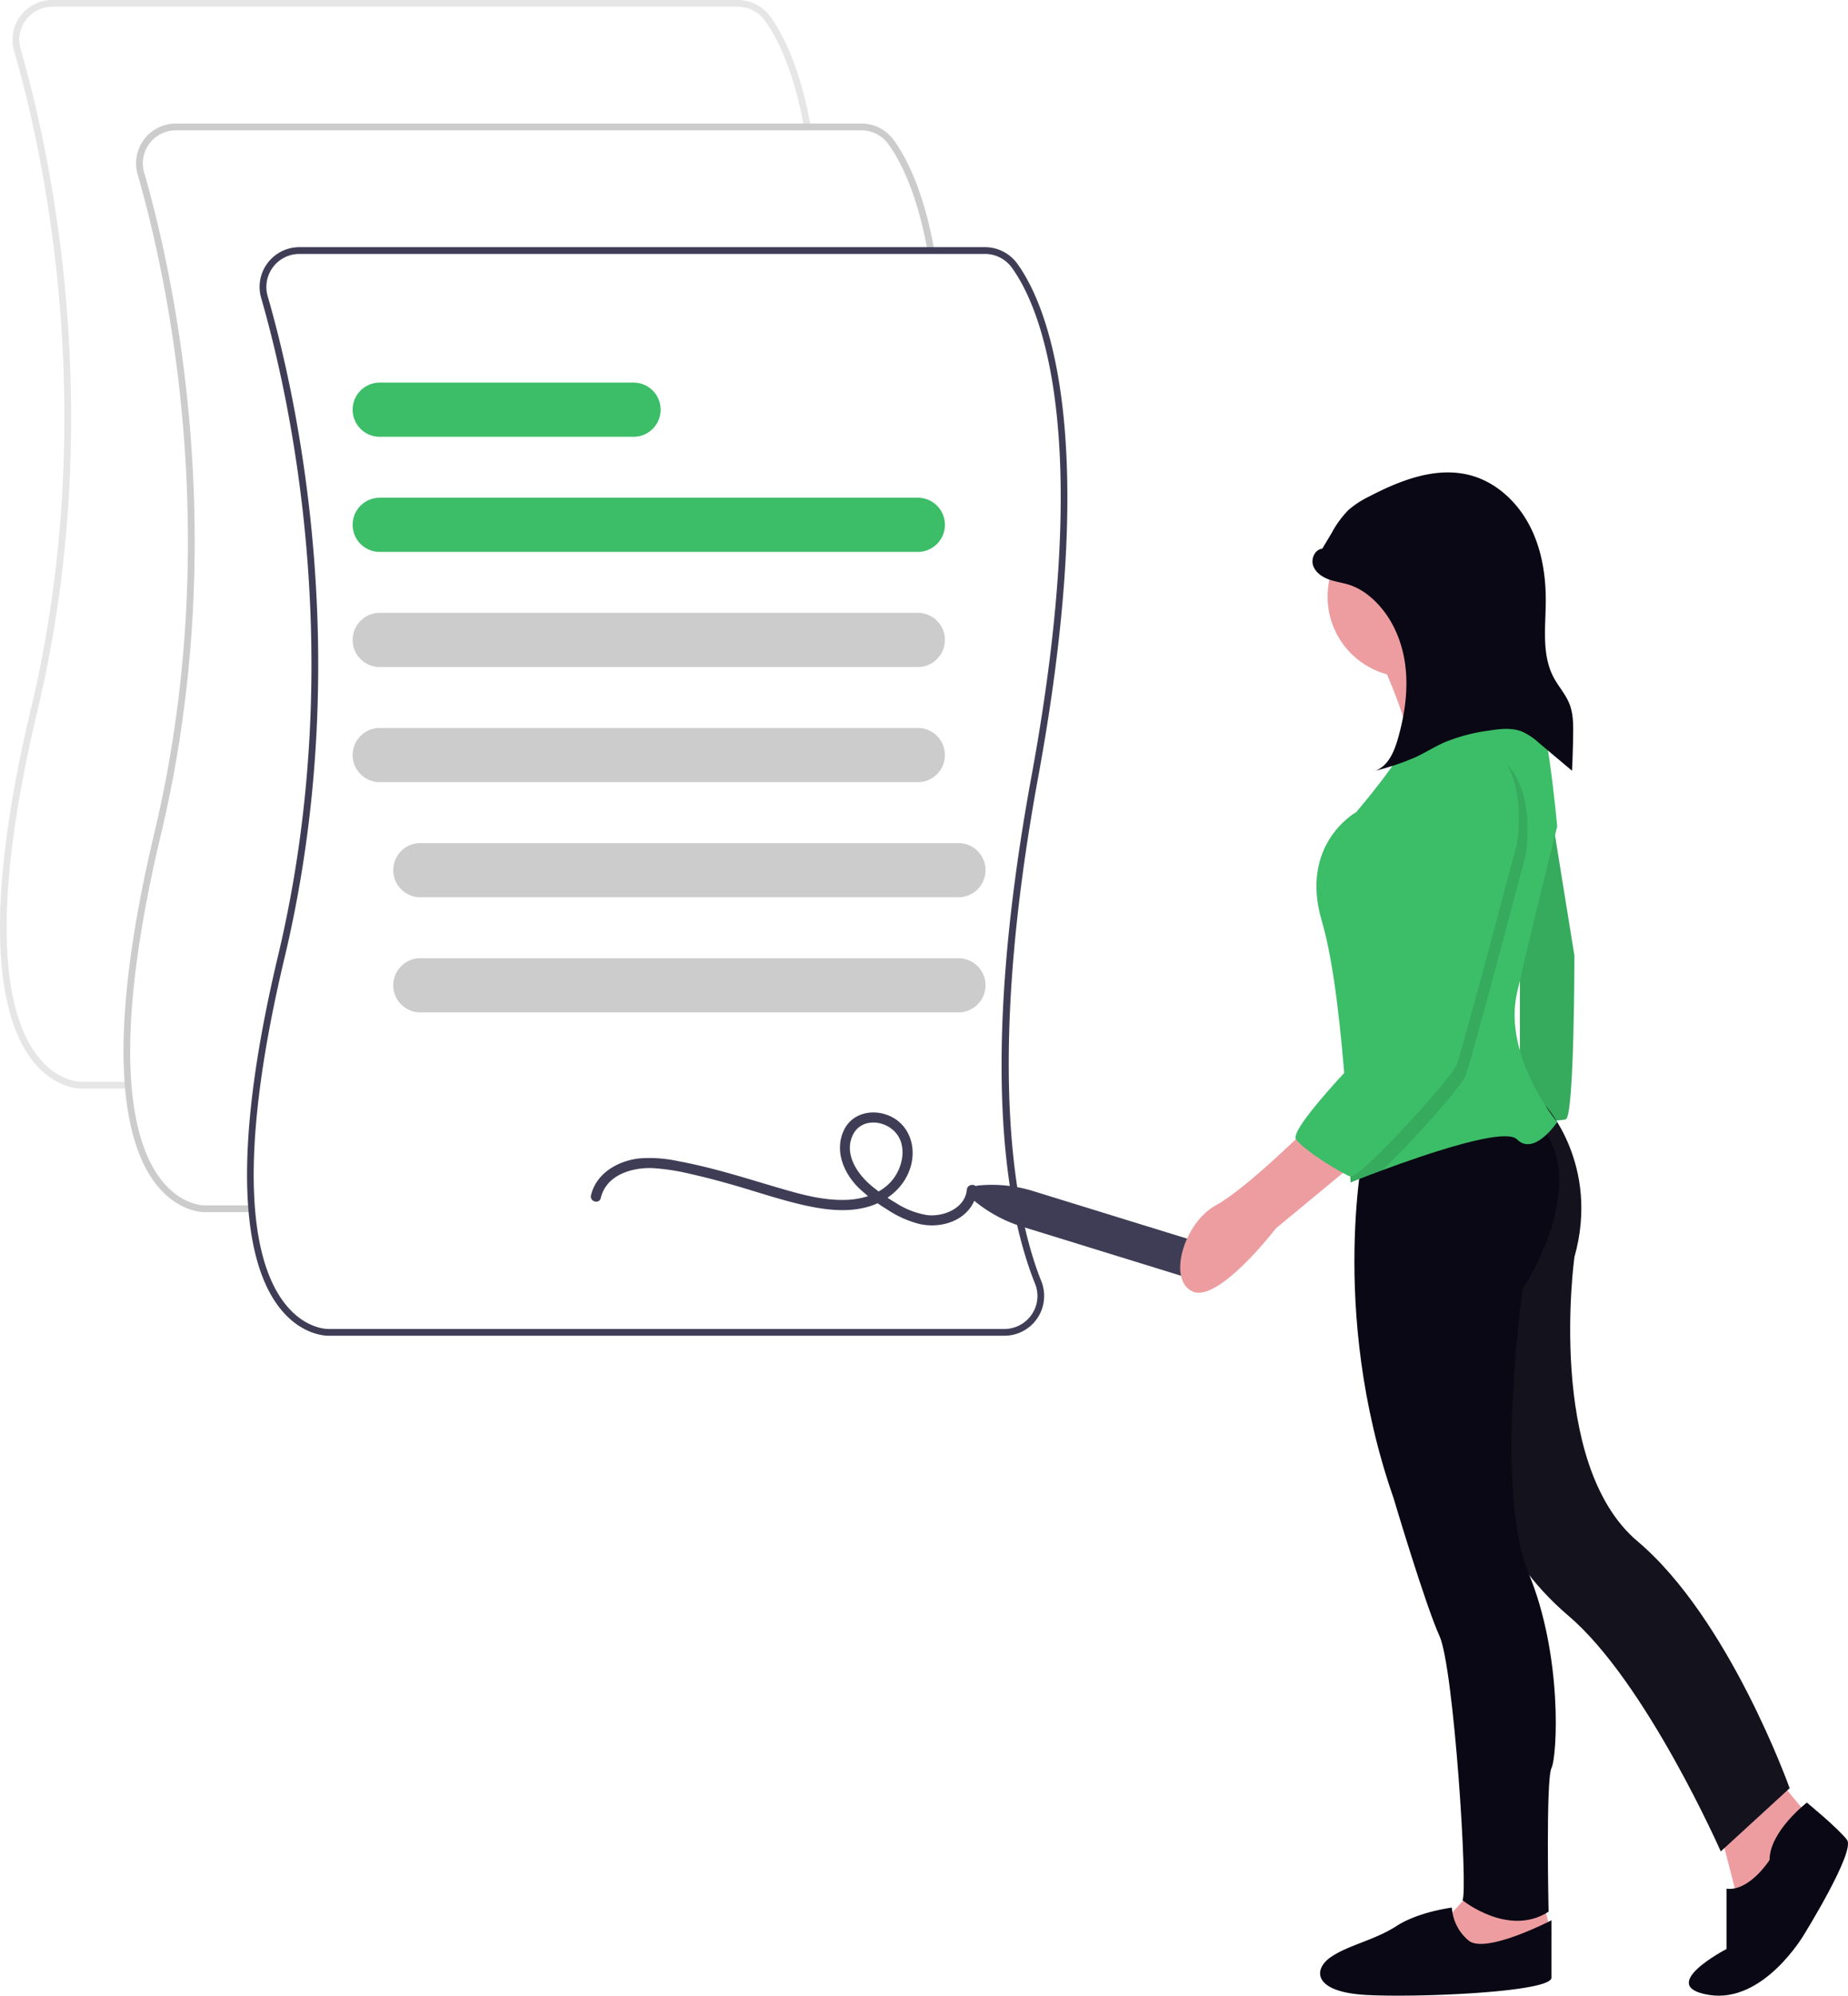 <svg xmlns="http://www.w3.org/2000/svg" width="741.366" height="800.257" viewBox="0 0 741.366 800.257" xmlns:xlink="http://www.w3.org/1999/xlink" role="img" artist="Katerina Limpitsouni" source="https://undraw.co/"><g transform="translate(-889.765 -73.35)"><path d="M391.365,594.337c.154,0,.251,0,.284-.006l18.417,0v-2.715H391.582c-.428.015-9.159.262-17.2-9.5-11.988-14.548-21.833-50.561-.654-139.514,28.478-119.61,4.726-225.278-6.808-265.158a13.241,13.241,0,0,1,12.74-16.906H654.7A13.3,13.3,0,0,1,665.425,166c4.886,6.721,11.591,19.633,15.787,42.979l2.672-.48c-4.287-23.854-11.21-37.145-16.263-44.1a16.023,16.023,0,0,0-12.922-6.578H379.657A15.957,15.957,0,0,0,364.309,178.2c11.474,39.672,35.1,144.793,6.774,263.775-21.477,90.2-11.152,127,1.291,141.98C380.581,593.837,389.624,594.337,391.365,594.337Z" transform="translate(531.112 -84.476)" fill="#e6e6e6"/><path d="M354.864,630.837c.154,0,.251,0,.284-.006l18.417,0v-2.715H355.082c-.43.013-9.159.262-17.2-9.5-11.988-14.548-21.833-50.561-.654-139.514,28.478-119.61,4.726-225.278-6.808-265.158a13.241,13.241,0,0,1,12.74-16.906H618.2a13.3,13.3,0,0,1,10.726,5.459c4.886,6.721,11.591,19.633,15.787,42.979l2.673-.48c-4.287-23.854-11.21-37.145-16.263-44.1a16.023,16.023,0,0,0-12.922-6.578H343.157A15.957,15.957,0,0,0,327.809,214.7c11.474,39.672,35.1,144.793,6.774,263.775-21.477,90.2-11.152,127,1.291,141.98C344.081,630.337,353.124,630.837,354.864,630.837Z" transform="translate(617.169 -71.419)" fill="#ccc"/><path d="M315.518,667.337c.154,0,.251,0,.284-.006l270.8,0a15.953,15.953,0,0,0,14.838-21.862c-9.826-24.549-23.055-83.445-1.265-202.083,25.731-140.09,2.695-190.719-8.4-205.985a16.023,16.023,0,0,0-12.922-6.578H303.811A15.957,15.957,0,0,0,288.463,251.2c11.474,39.672,35.1,144.793,6.774,263.775-21.477,90.2-11.153,127,1.291,141.98C304.735,666.837,313.778,667.337,315.518,667.337Zm263.334-433.8A13.3,13.3,0,0,1,589.579,239c10.893,14.982,33.47,64.841,7.929,203.9-20.817,113.334-10.721,173.265,1.415,203.583a13.017,13.017,0,0,1-1.327,12.307,13.256,13.256,0,0,1-10.99,5.831H315.736c-.428.021-9.159.263-17.2-9.5-11.988-14.548-21.833-50.561-.654-139.514,28.478-119.61,4.726-225.278-6.808-265.158a13.241,13.241,0,0,1,12.74-16.906Z" transform="translate(706.072 -58.361)" fill="#3f3d56"/><path d="M535.008,326.549H319.129a10.862,10.862,0,1,1,0-21.724H535.008a10.862,10.862,0,1,1,0,21.724Z" transform="translate(722.968 -31.89)" fill="#3cbd67"/><path d="M535.008,360.549H319.129a10.862,10.862,0,1,1,0-21.724H535.008a10.862,10.862,0,1,1,0,21.724Z" transform="translate(722.968 -19.727)" fill="#ccc"/><path d="M535.008,394.549H319.129a10.862,10.862,0,1,1,0-21.724H535.008a10.862,10.862,0,1,1,0,21.724Z" transform="translate(722.968 -7.564)" fill="#ccc"/><path d="M547.008,428.549H331.129a10.862,10.862,0,1,1,0-21.724H547.008a10.862,10.862,0,1,1,0,21.724Z" transform="translate(727.26 4.598)" fill="#ccc"/><path d="M547.008,462.549H331.129a10.862,10.862,0,1,1,0-21.724H547.008a10.862,10.862,0,1,1,0,21.724Z" transform="translate(727.26 16.761)" fill="#ccc"/><path d="M420.959,292.549H319.129a10.862,10.862,0,1,1,0-21.724h101.83a10.862,10.862,0,0,1,0,21.724Z" transform="translate(722.968 -44.053)" fill="#3cbd67"/><path d="M382.634,520.686c2.192-9.28,12.488-12.322,20.907-11.982a89.24,89.24,0,0,1,15.764,2.495c5.409,1.21,10.766,2.643,16.1,4.163,9.774,2.787,19.446,6.158,29.381,8.337,8.271,1.814,17.258,2.878,25.506.374,7.928-2.408,14.654-8.318,16.812-16.489,2.033-7.7-.758-16.12-8.22-19.639-6.8-3.209-15.4-1.577-18.773,5.68-3.8,8.183,0,17.106,6.018,23.028a67.434,67.434,0,0,0,11.185,8.5,41.648,41.648,0,0,0,13.392,6c7.854,1.678,17.211-.794,21.261-8.3a14.025,14.025,0,0,0,1.591-5.481c.24-2.609-3.835-2.593-4.073,0-.687,7.472-9.437,10.971-15.981,10.152a32.483,32.483,0,0,1-12.39-4.809,72.6,72.6,0,0,1-10.262-7.241c-5.55-4.8-10.753-12.707-7.025-20.2,3.035-6.1,10.948-6.042,15.76-2.106,5.828,4.767,4.789,13.418.945,19.078-4.256,6.268-11.971,8.9-19.245,9.178-7.9.308-15.741-1.506-23.294-3.651-9.385-2.665-18.677-5.648-28.108-8.157-5.354-1.424-10.749-2.71-16.2-3.71a53.463,53.463,0,0,0-15.708-1.087c-8.5.982-17.175,5.929-19.268,14.791-.6,2.549,3.325,3.637,3.928,1.083Z" transform="translate(748.143 33.056)" fill="#3f3d56"/><path d="M492.133,514a3.394,3.394,0,0,1,1.849-5.987,56.058,56.058,0,0,1,21.985,2.253l72.388,22.356a7.467,7.467,0,0,1-4.407,14.27L511.561,524.54A56.065,56.065,0,0,1,492.133,514Z" transform="translate(788.304 40.704)" fill="#3f3d56"/><g transform="translate(1363.219 262.788)"><path d="M748.5,335.588s14.391,30.509,12.089,39.719A25.214,25.214,0,0,0,762.316,392l26.479-1.152,24.753-23.6s-37.415-25.9-35.114-38.568S748.5,335.588,748.5,335.588Z" transform="translate(-668.635 -261.563)" fill="#ed9da0"/><path d="M807.862,376.12,819.374,447.5s0,64.471-3.454,65.623-18.42,0-18.42,0v-72.53l4.606-63.321Z" transform="translate(-661.223 -253.742)" fill="#3cbd67"/><path d="M807.862,376.12,819.374,447.5s0,64.471-3.454,65.623-18.42,0-18.42,0v-72.53l4.606-63.321Z" transform="translate(-661.223 -253.742)" opacity="0.1"/><path d="M706,644.026l9.21,35.69,13.815-10.362,12.664-28.782L725.572,621Z" transform="translate(-490.285 -102.581)" fill="#ed9da0"/><path d="M903.722,733.12s-14.966,11.512-14.966,23.026c0,0-8.058,12.664-17.269,11.512v24.177s-28.782,14.966-6.908,18.42,37.992-24.177,37.992-24.177,20.723-33.387,17.269-37.992S903.722,733.12,903.722,733.12Z" transform="translate(-652.317 -199.735)" fill="#090814"/><path d="M810.5,490.435s21.963,23.862,11.6,60.7c0,0-11.513,82.892,25.328,113.976s61.017,99.01,61.017,99.01l-27.631,25.328s-29.932-67.925-61.017-94.4-34.538-56.413-34.538-56.413V533.872L779.5,490.12Z" transform="translate(-663.945 -236.496)" fill="#090814"/><path d="M810.5,490.435s21.963,23.862,11.6,60.7c0,0-11.513,82.892,25.328,113.976s61.017,99.01,61.017,99.01l-27.631,25.328s-29.932-67.925-61.017-94.4-34.538-56.413-34.538-56.413V533.872L779.5,490.12Z" transform="translate(-663.945 -236.496)" fill="#6f6f6f" opacity="0.1"/><path d="M622.512,664,611,676.664l4.606,10.362,13.816,4.606,24.177-9.21-3.454-13.816Z" transform="translate(-504.656 -96.076)" fill="#ed9da0"/><path d="M820.694,774.789s-26.639,13.816-33.3,8.059a18.679,18.679,0,0,1-6.641-13.146s-13.338,1.634-22.218,7.386-19.808,7.752-26.639,12.664-6.66,13.815,14.43,14.966,74.367-1.152,74.367-6.908Z" transform="translate(-671.753 -194.202)" fill="#090814"/><path d="M744.054,504.028S729.088,570.8,755.566,646.79c0,0,12.664,42.6,18.42,55.261S785.5,804.515,783.2,807.969c0,0,18.42,14.966,34.538,4.605,0,0-1.152-52.959,1.152-57.563s4.606-44.9-9.21-78.287-2.3-113.976-2.3-113.976S835,521.3,814.281,497.12Z" transform="translate(-669.946 -235.437)" fill="#090814"/><ellipse cx="32.236" cy="32.236" rx="32.236" ry="32.236" transform="translate(59.142 17.613)" fill="#ed9da0"/><path d="M823.19,518.661s-9.21,13.816-16.118,6.908c-4.87-4.87-36.046,5.71-54.034,12.376-7.53,2.786-12.745,4.893-12.745,4.893s-.495-15.956-1.957-36.162c-1.681-23.187-4.628-51.993-9.556-68.6-9.21-31.085,13.816-43.749,13.816-43.749s19.573-23.024,18.425-26.479,51.807-20.723,51.807-20.723c5.756,1.152,10.362,52.959,10.362,52.959s-10.362,41.446-16.118,66.775S823.19,518.661,823.19,518.661Z" transform="translate(-671.946 -258.129)" fill="#3cbd67"/><path d="M731.364,497.12s-25.328,25.328-37.992,32.236-19.572,29.932-9.21,34.538,33.387-25.328,33.387-25.328l33.387-27.631Z" transform="translate(-679.13 -235.437)" fill="#ed9da0"/><path d="M729.176,300.413c-2.945.262-4.628,3.971-3.677,6.771s3.682,4.631,6.472,5.609,5.773,1.314,8.566,2.284a25.211,25.211,0,0,1,7.614,4.422c7.957,6.517,12.67,16.447,14.169,26.623s0,20.6-2.823,30.493c-1.5,5.239-3.946,10.982-9.066,12.842a101.856,101.856,0,0,0,16.351-5.545c3.872-1.824,7.506-4.132,11.42-5.865a71.6,71.6,0,0,1,18.076-4.741c4.358-.68,8.965-1.2,13.058.448a26.249,26.249,0,0,1,6.844,4.615l13.168,11.063q.344-7.214.454-14.437c.064-4.185.048-8.491-1.495-12.381-1.523-3.842-4.414-6.973-6.348-10.624-4.787-9.038-3.227-19.917-3.138-30.14.092-10.585-1.611-21.374-6.511-30.757s-13.268-17.24-23.475-20.05c-13.756-3.79-28.259,1.846-40.9,8.455a37.1,37.1,0,0,0-8.248,5.369,40.087,40.087,0,0,0-6.706,9.143L726.718,304.5" transform="translate(-672.155 -269.821)" fill="#090814"/><path d="M808.985,408.717s-21.874,82.892-24.176,88.649c-1.658,4.133-21.161,26.123-33.306,37.707-7.53,2.783-12.745,4.888-12.745,4.888S738.263,524,736.8,503.8c9.371-10.4,19.227-20.251,19.227-20.251s10.362-63.321,9.21-87.5,23.026-29.932,23.026-29.932C815.892,369.574,808.985,408.717,808.985,408.717Z" transform="translate(-670.405 -255.255)" opacity="0.1"/><path d="M787.454,362.12s-24.177,5.756-23.026,29.932-9.21,87.5-9.21,87.5-39.143,39.143-35.69,43.749,18.252,13.658,21.79,14.888S781.7,499.119,784,493.365s24.177-88.648,24.177-88.648S815.084,365.574,787.454,362.12Z" transform="translate(-673.051 -255.86)" fill="#3cbd67"/></g></g></svg>